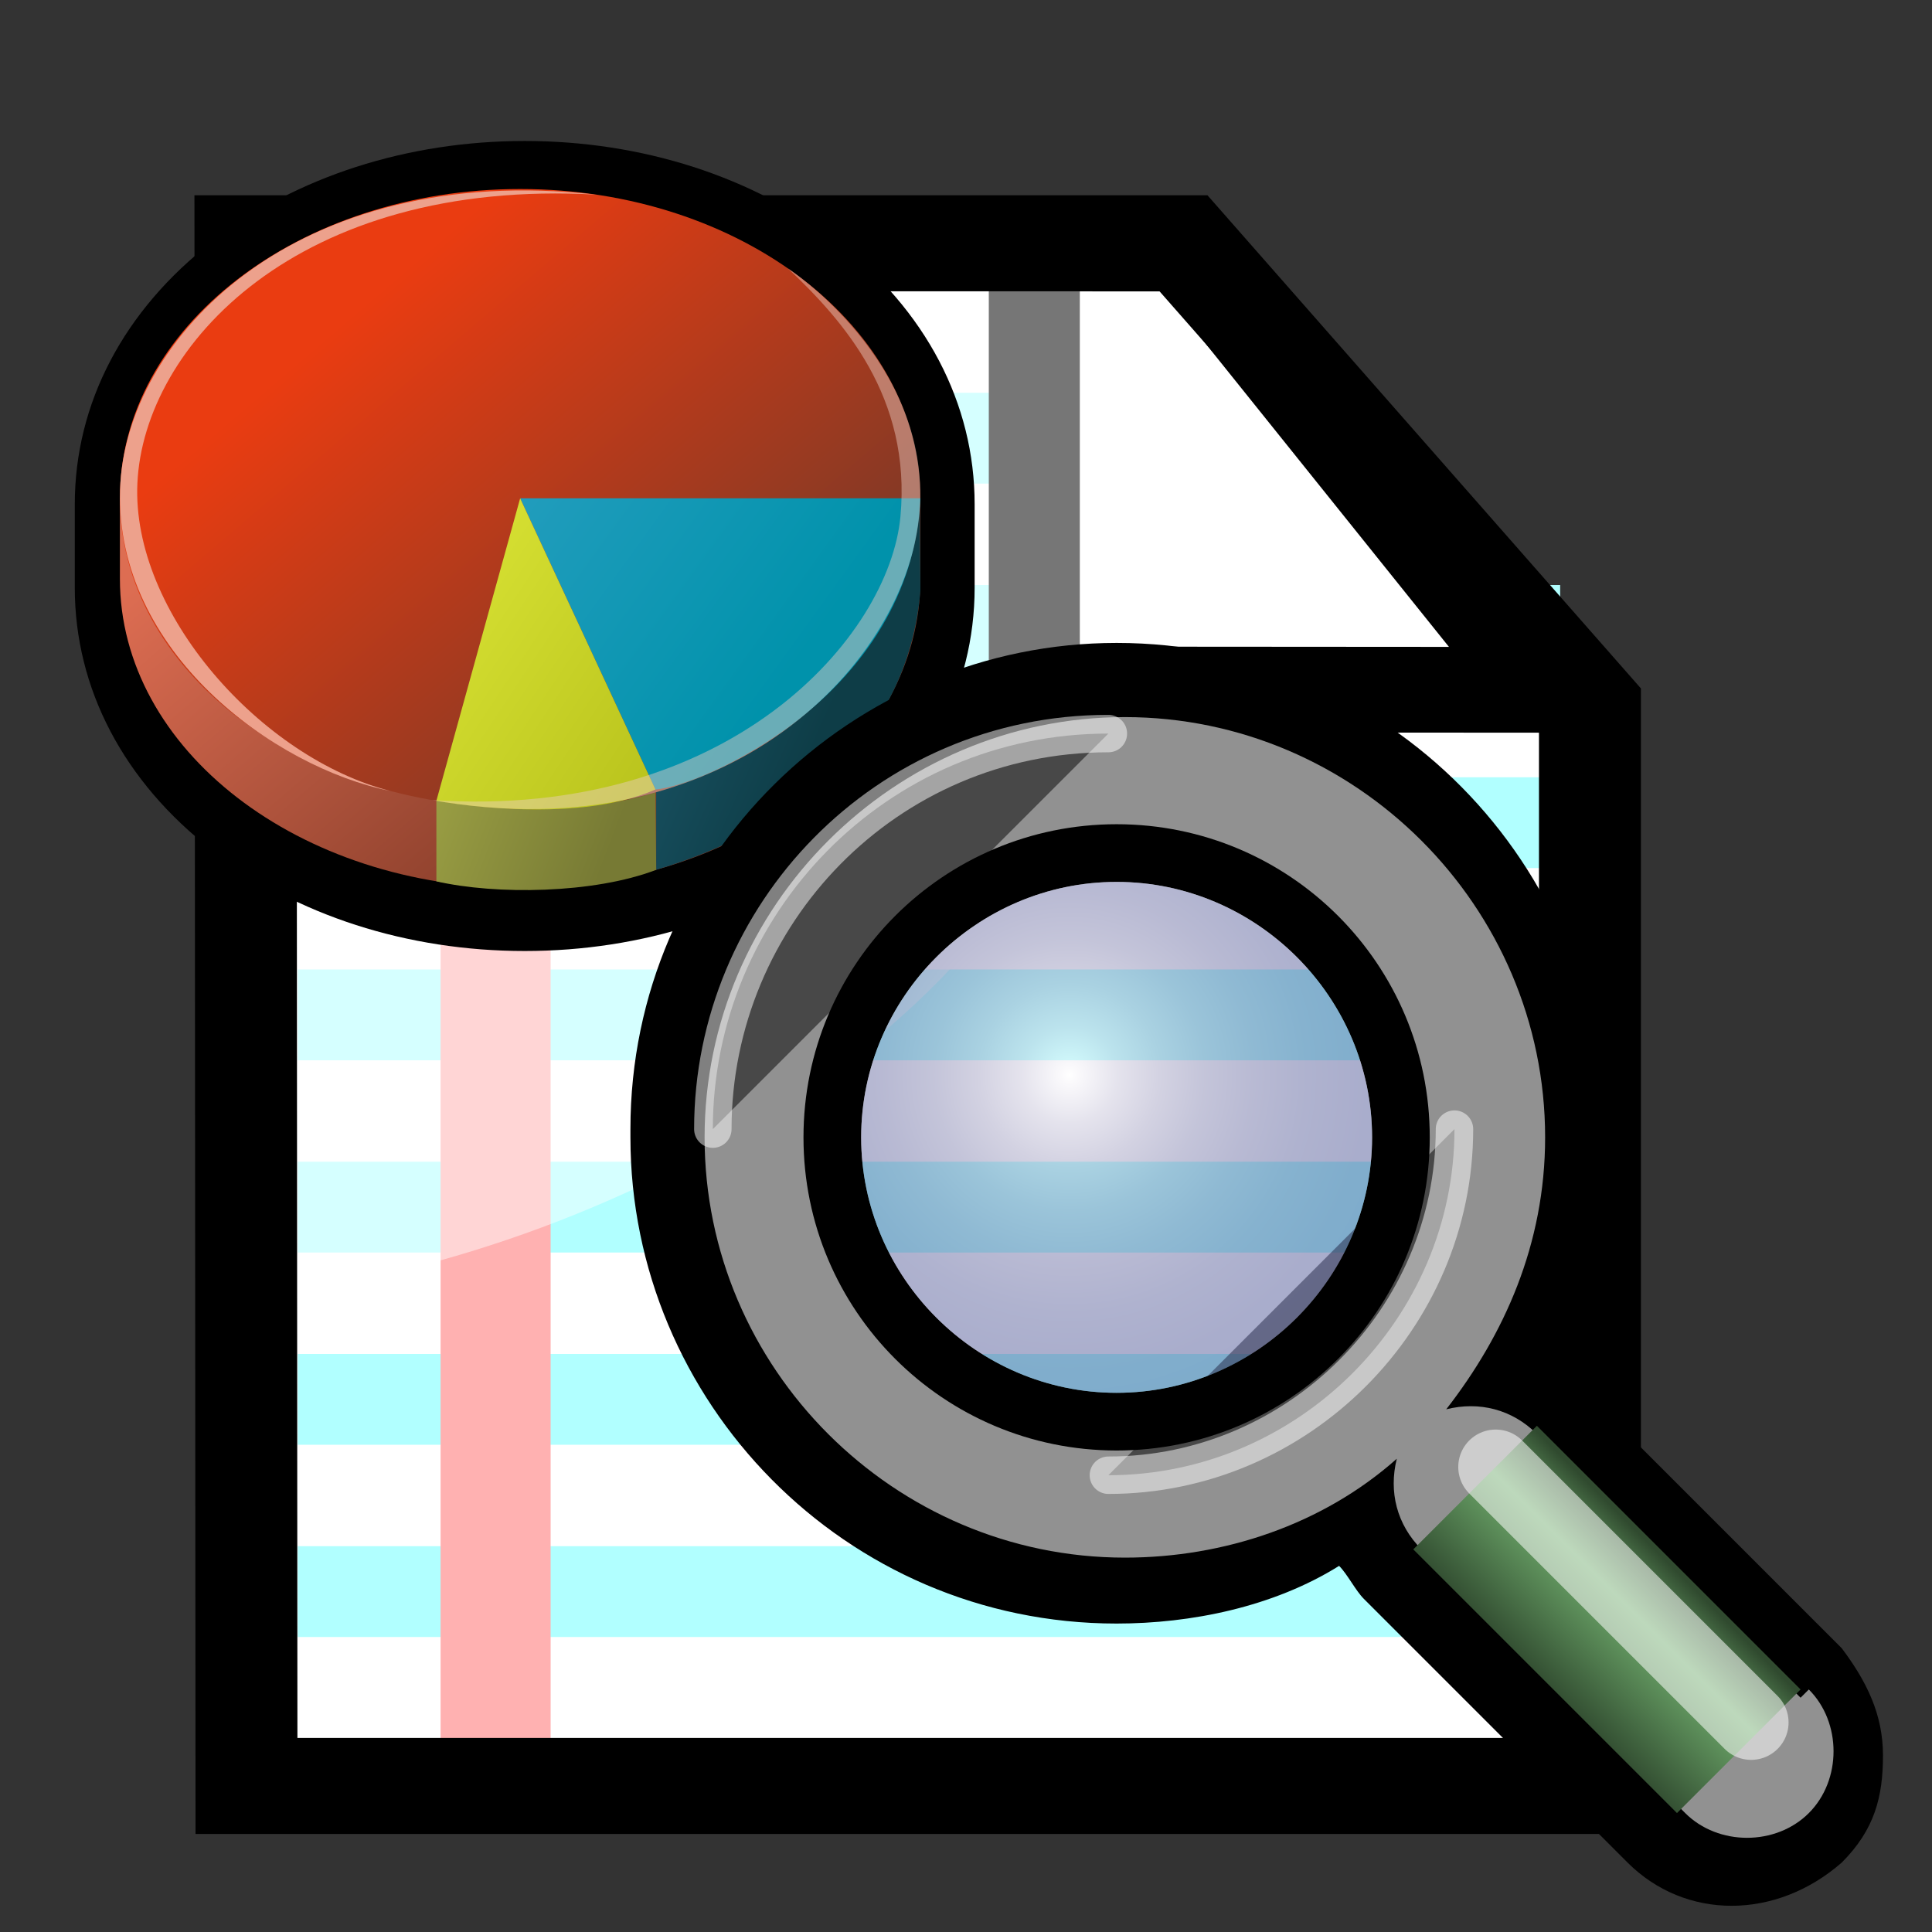 <?xml version="1.0" encoding="UTF-8" standalone="no"?>
<!-- Created with Inkscape (http://www.inkscape.org/) -->

<svg
   xmlns:dc="http://purl.org/dc/elements/1.1/"
   xmlns:cc="http://creativecommons.org/ns#"
   xmlns:rdf="http://www.w3.org/1999/02/22-rdf-syntax-ns#"
   xmlns:svg="http://www.w3.org/2000/svg"
   xmlns="http://www.w3.org/2000/svg"
   xmlns:xlink="http://www.w3.org/1999/xlink"
   xmlns:sodipodi="http://sodipodi.sourceforge.net/DTD/sodipodi-0.dtd"
   xmlns:inkscape="http://www.inkscape.org/namespaces/inkscape"
   id="svg3077"
   sodipodi:version="0.32"
   inkscape:version="0.47 r22583"
   width="400"
   height="400"
   sodipodi:docname="responses.svg"
   inkscape:export-filename="D:\web\xampp\htdocs\limesurvey_dev\images\responses.png"
   inkscape:export-xdpi="9"
   inkscape:export-ydpi="9"
   version="1.0"
   inkscape:output_extension="org.inkscape.output.svg.inkscape">
  <rect width="100%" height="100%" fill="#333333" stroke="none"/>
  <defs
     id="defs3080">
    <inkscape:perspective
       sodipodi:type="inkscape:persp3d"
       inkscape:vp_x="0 : 200 : 1"
       inkscape:vp_y="0 : 1000 : 0"
       inkscape:vp_z="400 : 200 : 1"
       inkscape:persp3d-origin="200 : 133.33333 : 1"
       id="perspective91" />
    <linearGradient
       id="linearGradient2244">
      <stop
         id="stop2246"
         offset="0"
         style="stop-color:#6fff58;stop-opacity:1;" />
      <stop
         id="stop2248"
         offset="1"
         style="stop-color:#327e29;stop-opacity:1;" />
    </linearGradient>
    <linearGradient
       inkscape:collect="always"
       xlink:href="#linearGradient2244"
       id="linearGradient2280"
       gradientUnits="userSpaceOnUse"
       gradientTransform="translate(-62.607,270.125)"
       x1="512.316"
       y1="251.871"
       x2="557.692"
       y2="357.373" />
    <linearGradient
       id="linearGradient2250">
      <stop
         style="stop-color:#ff0000;stop-opacity:1;"
         offset="0"
         id="stop2252" />
      <stop
         style="stop-color:#850000;stop-opacity:1;"
         offset="1"
         id="stop2254" />
    </linearGradient>
    <linearGradient
       inkscape:collect="always"
       xlink:href="#linearGradient2250"
       id="linearGradient2273"
       gradientUnits="userSpaceOnUse"
       gradientTransform="translate(-47.483,293.691)"
       x1="528.292"
       y1="346.532"
       x2="702.091"
       y2="432.353" />
    <linearGradient
       id="linearGradient2232">
      <stop
         style="stop-color:#0030ff;stop-opacity:1;"
         offset="0"
         id="stop2234" />
      <stop
         style="stop-color:#02116f;stop-opacity:1;"
         offset="1"
         id="stop2236" />
    </linearGradient>
    <linearGradient
       inkscape:collect="always"
       xlink:href="#linearGradient2232"
       id="linearGradient2266"
       gradientUnits="userSpaceOnUse"
       gradientTransform="translate(-81.6,294.746)"
       x1="434.732"
       y1="435.436"
       x2="551.77"
       y2="343.987" />
    <linearGradient
       id="linearGradient12256">
      <stop
         id="stop12258"
         offset="0"
         style="stop-color:#000aff;stop-opacity:0.649;" />
      <stop
         id="stop12260"
         offset="1"
         style="stop-color:#a5adff;stop-opacity:0.505;" />
    </linearGradient>
    <linearGradient
       id="linearGradient10483">
      <stop
         style="stop-color:#7f7f7f;stop-opacity:1;"
         offset="0"
         id="stop10485" />
      <stop
         style="stop-color:#afafaf;stop-opacity:1;"
         offset="1"
         id="stop10487" />
    </linearGradient>
    <linearGradient
       id="linearGradient10477">
      <stop
         id="stop10479"
         offset="0"
         style="stop-color:#ffffff;stop-opacity:1;" />
      <stop
         id="stop10481"
         offset="1"
         style="stop-color:#ffffff;stop-opacity:0;" />
    </linearGradient>
    <linearGradient
       id="linearGradient9584">
      <stop
         style="stop-color:#c4ba4b;stop-opacity:1;"
         offset="0"
         id="stop9586" />
      <stop
         style="stop-color:#cac692;stop-opacity:1;"
         offset="1"
         id="stop9588" />
    </linearGradient>
    <linearGradient
       id="linearGradient9578">
      <stop
         style="stop-color:#ffffff;stop-opacity:1;"
         offset="0"
         id="stop9580" />
      <stop
         style="stop-color:#ffffff;stop-opacity:0;"
         offset="1"
         id="stop9582" />
    </linearGradient>
    <linearGradient
       id="linearGradient3307">
      <stop
         style="stop-color:#b2510d;stop-opacity:1;"
         offset="0"
         id="stop3309" />
      <stop
         style="stop-color:#b77a16;stop-opacity:1;"
         offset="1"
         id="stop3311" />
    </linearGradient>
    <linearGradient
       inkscape:collect="always"
       xlink:href="#linearGradient9578"
       id="linearGradient11367"
       gradientUnits="userSpaceOnUse"
       gradientTransform="matrix(0.222,0,0,0.222,449.153,74.856)"
       x1="179.078"
       y1="747.36"
       x2="178.972"
       y2="825.951" />
    <linearGradient
       inkscape:collect="always"
       xlink:href="#linearGradient3307"
       id="linearGradient11370"
       gradientUnits="userSpaceOnUse"
       gradientTransform="matrix(0.222,0,0,0.222,449.153,74.856)"
       x1="282.673"
       y1="962.667"
       x2="302.773"
       y2="886.123" />
    <linearGradient
       inkscape:collect="always"
       xlink:href="#linearGradient10483"
       id="linearGradient13160"
       gradientUnits="userSpaceOnUse"
       x1="390.679"
       y1="212.266"
       x2="382.765"
       y2="216.113"
       gradientTransform="matrix(4.149,0,0,4.149,-1131.139,-619.425)" />
    <radialGradient
       gradientUnits="userSpaceOnUse"
       gradientTransform="matrix(1,0,0,0.333,0,27.917)"
       r="19.125"
       fy="41.875"
       fx="24"
       cy="41.875"
       cx="24"
       id="radialGradient7618"
       xlink:href="#linearGradient7612"
       inkscape:collect="always" />
    <linearGradient
       id="linearGradient259">
      <stop
         style="stop-color:#e0e0e0;stop-opacity:1;"
         offset="0"
         id="stop260" />
      <stop
         id="stop4886"
         offset="0.405"
         style="stop-color:#ffffff;stop-opacity:1;" />
      <stop
         id="stop4884"
         offset="0.534"
         style="stop-color:#cdcdcd;stop-opacity:1;" />
      <stop
         style="stop-color:#494949;stop-opacity:1;"
         offset="1"
         id="stop261" />
    </linearGradient>
    <linearGradient
       id="linearGradient4688">
      <stop
         style="stop-color:#666666;stop-opacity:1;"
         offset="0"
         id="stop4690" />
      <stop
         style="stop-color:#000000;stop-opacity:0;"
         offset="1"
         id="stop4692" />
    </linearGradient>
    <linearGradient
       id="linearGradient4698">
      <stop
         style="stop-color:#fffffd;stop-opacity:1;"
         offset="0"
         id="stop4700" />
      <stop
         id="stop4706"
         offset="0.5"
         style="stop-color:#bbbbb9;stop-opacity:1;" />
      <stop
         style="stop-color:#000000;stop-opacity:1;"
         offset="1"
         id="stop4702" />
    </linearGradient>
    <linearGradient
       id="linearGradient4741">
      <stop
         style="stop-color:#bebebe;stop-opacity:1;"
         offset="0"
         id="stop4743" />
      <stop
         style="stop-color:#acacac;stop-opacity:1;"
         offset="1"
         id="stop4745" />
    </linearGradient>
    <linearGradient
       id="linearGradient4762">
      <stop
         id="stop4764"
         offset="0"
         style="stop-color:#ffffff;stop-opacity:0.124;" />
      <stop
         style="stop-color:#ffffff;stop-opacity:1;"
         offset="0.103"
         id="stop4768" />
      <stop
         id="stop4766"
         offset="1"
         style="stop-color:#ffffff;stop-opacity:0;" />
    </linearGradient>
    <linearGradient
       id="linearGradient7612"
       inkscape:collect="always">
      <stop
         id="stop7614"
         offset="0"
         style="stop-color:#000000;stop-opacity:1;" />
      <stop
         id="stop7616"
         offset="1"
         style="stop-color:#000000;stop-opacity:0;" />
    </linearGradient>
    <inkscape:perspective
       id="perspective2524"
       inkscape:persp3d-origin="24 : 16 : 1"
       inkscape:vp_z="48 : 24 : 1"
       inkscape:vp_y="0 : 1000 : 0"
       inkscape:vp_x="0 : 24 : 1"
       sodipodi:type="inkscape:persp3d" />
    <inkscape:perspective
       id="perspective3542"
       inkscape:persp3d-origin="24 : 16 : 1"
       inkscape:vp_z="48 : 24 : 1"
       inkscape:vp_y="0 : 1000 : 0"
       inkscape:vp_x="0 : 24 : 1"
       sodipodi:type="inkscape:persp3d" />
    <linearGradient
       y2="5.164"
       x2="4.101"
       y1="20.004"
       x1="18.599"
       gradientUnits="userSpaceOnUse"
       id="aigrd1">
      <stop
         id="stop8"
         style="stop-color:#E4E4E4"
         offset="0" />
      <stop
         id="stop10"
         style="stop-color:#FEFEFE"
         offset="1" />
    </linearGradient>
    <linearGradient
       y2="19.925"
       x2="18.545"
       y1="4.874"
       x1="3.874"
       gradientUnits="userSpaceOnUse"
       id="aigrd2">
      <stop
         id="stop15"
         style="stop-color:#c9c9c9;stop-opacity:1;"
         offset="0" />
      <stop
         id="stop17"
         style="stop-color:#eeeeee;stop-opacity:1;"
         offset="1" />
    </linearGradient>
    <linearGradient
       y2="16.974"
       x2="15.438"
       y1="15.441"
       x1="16.971"
       gradientUnits="userSpaceOnUse"
       id="aigrd3">
      <stop
         id="stop26"
         style="stop-color:#304A2F"
         offset="0" />
      <stop
         id="stop28"
         style="stop-color:#6FAB6C"
         offset="0.332" />
      <stop
         id="stop30"
         style="stop-color:#304A2F"
         offset="1" />
    </linearGradient>
    <radialGradient
       gradientTransform="matrix(2.01,0,0,2.01,-9.825,-9.638)"
       gradientUnits="userSpaceOnUse"
       fy="9.542"
       fx="9.727"
       r="4.049"
       cy="9.542"
       cx="9.727"
       id="aigrd4">
      <stop
         id="stop41"
         style="stop-color:#ffffff;stop-opacity:1;"
         offset="0" />
      <stop
         id="stop43"
         style="stop-color:#F5F3F8"
         offset="1.256170e-002" />
      <stop
         id="stop45"
         style="stop-color:#C7C4D9"
         offset="7.182755e-002" />
      <stop
         id="stop47"
         style="stop-color:#A19FC1"
         offset="0.136" />
      <stop
         id="stop49"
         style="stop-color:#8182AF"
         offset="0.203" />
      <stop
         id="stop51"
         style="stop-color:#696CA2"
         offset="0.276" />
      <stop
         id="stop53"
         style="stop-color:#555C99"
         offset="0.355" />
      <stop
         id="stop55"
         style="stop-color:#495193"
         offset="0.444" />
      <stop
         id="stop57"
         style="stop-color:#424C8F"
         offset="0.552" />
      <stop
         id="stop59"
         style="stop-color:#3F4A8E"
         offset="0.73" />
      <stop
         id="stop61"
         style="stop-color:#3A4A92"
         offset="0.839" />
      <stop
         id="stop63"
         style="stop-color:#2C499E"
         offset="0.997" />
      <stop
         id="stop65"
         style="stop-color:#2C499E"
         offset="1" />
    </radialGradient>
    <linearGradient
       y2="2.366"
       x2="48.733"
       y1="0.812"
       x1="48.499"
       gradientTransform="matrix(7.747,7.935,-5.73,5.654,-19.667,-261.311)"
       gradientUnits="userSpaceOnUse"
       id="linearGradient3803"
       xlink:href="#linearGradient3235"
       inkscape:collect="always" />
    <linearGradient
       y2="938.793"
       x2="383.51"
       y1="880.098"
       x1="301.051"
       gradientTransform="matrix(1.154,0,0,1.154,-100.488,-801.381)"
       gradientUnits="userSpaceOnUse"
       id="linearGradient1932"
       xlink:href="#linearGradient17267"
       inkscape:collect="always" />
    <linearGradient
       y2="1022.327"
       x2="297.127"
       y1="938.761"
       x1="250.024"
       gradientTransform="matrix(1.154,0,0,1.154,-100.488,-801.381)"
       gradientUnits="userSpaceOnUse"
       id="linearGradient1930"
       xlink:href="#linearGradient17275"
       inkscape:collect="always" />
    <linearGradient
       gradientUnits="userSpaceOnUse"
       y2="928.008"
       x2="365.602"
       y1="928.008"
       x1="262.135"
       id="linearGradient3313"
       xlink:href="#linearGradient3307"
       inkscape:collect="always" />
    <linearGradient
       gradientTransform="matrix(1.154,0,0,1.154,-100.488,-801.381)"
       gradientUnits="userSpaceOnUse"
       y2="1022.327"
       x2="297.127"
       y1="938.761"
       x1="250.024"
       id="linearGradient17281"
       xlink:href="#linearGradient17275"
       inkscape:collect="always" />
    <linearGradient
       gradientTransform="matrix(1.154,0,0,1.154,-100.488,-801.381)"
       gradientUnits="userSpaceOnUse"
       y2="938.793"
       x2="383.51"
       y1="880.098"
       x1="301.051"
       id="linearGradient17273"
       xlink:href="#linearGradient17267"
       inkscape:collect="always" />
    <linearGradient
       id="linearGradient3921">
      <stop
         id="stop3923"
         offset="0"
         style="stop-color:#0030ff;stop-opacity:1;" />
      <stop
         id="stop3925"
         offset="1"
         style="stop-color:#02116f;stop-opacity:1;" />
    </linearGradient>
    <linearGradient
       id="linearGradient3915">
      <stop
         style="stop-color:#6fff58;stop-opacity:1;"
         offset="0"
         id="stop3917" />
      <stop
         style="stop-color:#327e29;stop-opacity:1;"
         offset="1"
         id="stop3919" />
    </linearGradient>
    <linearGradient
       id="linearGradient3909">
      <stop
         id="stop3911"
         offset="0"
         style="stop-color:#ff0000;stop-opacity:1;" />
      <stop
         id="stop3913"
         offset="1"
         style="stop-color:#850000;stop-opacity:1;" />
    </linearGradient>
    <linearGradient
       id="linearGradient3903">
      <stop
         id="stop3905"
         offset="0"
         style="stop-color:#ffffff;stop-opacity:1;" />
      <stop
         id="stop3907"
         offset="1"
         style="stop-color:#d3d3d3;stop-opacity:1;" />
    </linearGradient>
    <linearGradient
       id="linearGradient17267">
      <stop
         id="stop17269"
         offset="0"
         style="stop-color:#ffeb00;stop-opacity:1;" />
      <stop
         id="stop17271"
         offset="1"
         style="stop-color:#e3ad1a;stop-opacity:1;" />
    </linearGradient>
    <linearGradient
       id="linearGradient17275">
      <stop
         id="stop17277"
         offset="0"
         style="stop-color:#ffb300;stop-opacity:1;" />
      <stop
         id="stop17279"
         offset="1"
         style="stop-color:#978b71;stop-opacity:1;" />
    </linearGradient>
    <linearGradient
       id="linearGradient3891">
      <stop
         id="stop3893"
         offset="0"
         style="stop-color:#b2b10d;stop-opacity:1;" />
      <stop
         id="stop3895"
         offset="1"
         style="stop-color:#b77a16;stop-opacity:1;" />
    </linearGradient>
    <inkscape:perspective
       id="perspective2869"
       inkscape:persp3d-origin="200 : 133.33333 : 1"
       inkscape:vp_z="400 : 200 : 1"
       inkscape:vp_y="0 : 1000 : 0"
       inkscape:vp_x="0 : 200 : 1"
       sodipodi:type="inkscape:persp3d" />
    <radialGradient
       r="3.407"
       fy="120.642"
       fx="42.618"
       cy="120.642"
       cx="42.618"
       gradientTransform="matrix(1.909,1.839,-8.622,7.577,995.852,-885.361)"
       gradientUnits="userSpaceOnUse"
       id="radialGradient2695"
       xlink:href="#linearGradient2257"
       inkscape:collect="always" />
    <linearGradient
       id="linearGradient2257">
      <stop
         id="stop2259"
         offset="0"
         style="stop-color:#b4942a;stop-opacity:1" />
      <stop
         id="stop2261"
         offset="1"
         style="stop-color:#e4dcc9;stop-opacity:1" />
    </linearGradient>
    <linearGradient
       y2="77.047"
       x2="81.453"
       y1="72.804"
       x1="75.848"
       gradientTransform="matrix(0.999,0,0,1,-13.86,-3.995)"
       gradientUnits="userSpaceOnUse"
       id="linearGradient3884"
       xlink:href="#linearGradient2598"
       inkscape:collect="always" />
    <linearGradient
       id="linearGradient2598">
      <stop
         id="stop2600"
         offset="0"
         style="stop-color:#252525;stop-opacity:1" />
      <stop
         id="stop2606"
         offset="0.294"
         style="stop-color:#252525;stop-opacity:1" />
      <stop
         id="stop2608"
         offset="0.454"
         style="stop-color:#252525;stop-opacity:1" />
      <stop
         id="stop2602"
         offset="1"
         style="stop-color:black;stop-opacity:1" />
    </linearGradient>
    <linearGradient
       y2="87.155"
       x2="80.58"
       y1="83.326"
       x1="76.709"
       gradientTransform="matrix(0.999,0,0,1,-13.86,-3.995)"
       gradientUnits="userSpaceOnUse"
       id="linearGradient3877"
       xlink:href="#linearGradient7364"
       inkscape:collect="always" />
    <linearGradient
       id="linearGradient7364">
      <stop
         id="stop7366"
         offset="0"
         style="stop-color:#d4a100;stop-opacity:0.976" />
      <stop
         id="stop7368"
         offset="1"
         style="stop-color:#ffc712;stop-opacity:1" />
    </linearGradient>
    <linearGradient
       y2="57.384"
       x2="14.494"
       y1="57.384"
       x1="11.326"
       gradientTransform="matrix(1.288,1.174,-0.547,0.621,67.686,23.894)"
       gradientUnits="userSpaceOnUse"
       id="linearGradient2683"
       xlink:href="#linearGradient3058"
       inkscape:collect="always" />
    <linearGradient
       id="linearGradient3058">
      <stop
         id="stop3060"
         offset="0"
         style="stop-color:#9a7600;stop-opacity:1" />
      <stop
         id="stop3066"
         offset="0.093"
         style="stop-color:#e3ad00;stop-opacity:1" />
      <stop
         id="stop3070"
         offset="0.504"
         style="stop-color:#ffcd2c;stop-opacity:1" />
      <stop
         id="stop3068"
         offset="0.916"
         style="stop-color:#e3ad00;stop-opacity:1" />
      <stop
         id="stop3062"
         offset="1"
         style="stop-color:#b98d00;stop-opacity:1" />
    </linearGradient>
    <linearGradient
       y2="-22.053"
       x2="100.656"
       y1="-22.56"
       x1="114.928"
       gradientTransform="matrix(0.999,0,0,0.999,-13.003,6.348)"
       gradientUnits="userSpaceOnUse"
       id="linearGradient3865"
       xlink:href="#linearGradient5826"
       inkscape:collect="always" />
    <linearGradient
       id="linearGradient5826">
      <stop
         id="stop5828"
         offset="0"
         style="stop-color:#980000;stop-opacity:1" />
      <stop
         id="stop5830"
         offset="1"
         style="stop-color:#db5c5c;stop-opacity:1" />
    </linearGradient>
    <linearGradient
       gradientTransform="matrix(0.385,-0.44,-1.735,-1.576,48.874,106.464)"
       y2="7.462"
       x2="82.173"
       y1="7.462"
       x1="-12.818"
       gradientUnits="userSpaceOnUse"
       id="linearGradient2677"
       xlink:href="#linearGradient3303"
       inkscape:collect="always" />
    <linearGradient
       id="linearGradient3303">
      <stop
         id="stop3305"
         offset="0"
         style="stop-color:white;stop-opacity:0.683" />
      <stop
         id="stop3307"
         offset="1"
         style="stop-color:white;stop-opacity:0" />
    </linearGradient>
    <radialGradient
       r="47.595"
       fy="7.462"
       fx="34.678"
       cy="7.462"
       cx="34.678"
       gradientTransform="matrix(-0.484,0.551,1.142023e-2,1.0476452e-2,71.296,57.053)"
       gradientUnits="userSpaceOnUse"
       id="radialGradient2674"
       xlink:href="#linearGradient3325"
       inkscape:collect="always" />
    <linearGradient
       id="linearGradient3325">
      <stop
         id="stop3327"
         offset="0"
         style="stop-color:white;stop-opacity:1" />
      <stop
         id="stop3329"
         offset="1"
         style="stop-color:white;stop-opacity:0" />
    </linearGradient>
    <linearGradient
       y2="107.355"
       x2="24.451"
       y1="117.839"
       x1="33.342"
       gradientTransform="matrix(0.618,0,0,0.623,10.108,43.994)"
       gradientUnits="userSpaceOnUse"
       id="linearGradient2671"
       xlink:href="#linearGradient2922"
       inkscape:collect="always" />
    <linearGradient
       id="linearGradient2922">
      <stop
         id="stop2924"
         offset="0"
         style="stop-color:black;stop-opacity:1" />
      <stop
         id="stop2926"
         offset="1"
         style="stop-color:#bdbdbd;stop-opacity:1;" />
    </linearGradient>
    <linearGradient
       y2="2.366"
       x2="48.733"
       y1="0.812"
       x1="48.499"
       gradientTransform="matrix(1.673,1.519,-1.501,1.693,4.676,-28.466)"
       gradientUnits="userSpaceOnUse"
       id="linearGradient2668"
       xlink:href="#linearGradient3235"
       inkscape:collect="always" />
    <linearGradient
       id="linearGradient3235">
      <stop
         id="stop3237"
         offset="0"
         style="stop-color:white;stop-opacity:1" />
      <stop
         id="stop3239"
         offset="1"
         style="stop-color:white;stop-opacity:0" />
    </linearGradient>
    <linearGradient
       y2="57.151"
       x2="96.58"
       y1="54.119"
       x1="92.226"
       gradientTransform="matrix(0.997,0,0,1,-13.719,-3.989)"
       gradientUnits="userSpaceOnUse"
       id="linearGradient2665"
       xlink:href="#linearGradient5433"
       inkscape:collect="always" />
    <linearGradient
       id="linearGradient5433">
      <stop
         id="stop5435"
         offset="0"
         style="stop-color:#ea3838;stop-opacity:1" />
      <stop
         id="stop5437"
         offset="1"
         style="stop-color:#c40000;stop-opacity:1" />
    </linearGradient>
    <radialGradient
       r="1.725"
       fy="2.674"
       fx="49.012"
       cy="2.674"
       cx="49.012"
       gradientTransform="matrix(2.26,0,0,0.275,-15.389,-18.966)"
       gradientUnits="userSpaceOnUse"
       id="radialGradient2662"
       xlink:href="#linearGradient3207"
       inkscape:collect="always" />
    <linearGradient
       id="linearGradient3207">
      <stop
         id="stop3209"
         offset="0"
         style="stop-color:white;stop-opacity:1" />
      <stop
         id="stop3211"
         offset="1"
         style="stop-color:white;stop-opacity:0" />
    </linearGradient>
    <radialGradient
       r="1.725"
       fy="2.674"
       fx="49.012"
       cy="2.674"
       cx="49.012"
       gradientTransform="matrix(1.551,0,0,0.187,9.568,-24.544)"
       gradientUnits="userSpaceOnUse"
       id="radialGradient2659"
       xlink:href="#linearGradient3207"
       inkscape:collect="always" />
    <radialGradient
       r="1.725"
       fy="2.674"
       fx="49.012"
       cy="2.674"
       cx="49.012"
       gradientTransform="matrix(1.55,0,0,0.188,-179.516,-17.279)"
       gradientUnits="userSpaceOnUse"
       id="radialGradient2656"
       xlink:href="#linearGradient3207"
       inkscape:collect="always" />
    <linearGradient
       inkscape:collect="always"
       xlink:href="#aigrd3"
       id="linearGradient4063"
       gradientUnits="userSpaceOnUse"
       gradientTransform="matrix(13.371,0,0,13.371,115.132,119.833)"
       x1="16.971"
       y1="15.441"
       x2="15.438"
       y2="16.974" />
    <radialGradient
       inkscape:collect="always"
       xlink:href="#aigrd4"
       id="radialGradient4065"
       gradientUnits="userSpaceOnUse"
       gradientTransform="matrix(26.876,0,0,26.876,-16.237,-9.038)"
       cx="9.727"
       cy="9.542"
       fx="9.727"
       fy="9.542"
       r="4.049" />
    <inkscape:perspective
       id="perspective2914"
       inkscape:persp3d-origin="0.5 : 0.33333333 : 1"
       inkscape:vp_z="1 : 0.5 : 1"
       inkscape:vp_y="0 : 1000 : 0"
       inkscape:vp_x="0 : 0.5 : 1"
       sodipodi:type="inkscape:persp3d" />
    <linearGradient
       inkscape:collect="always"
       xlink:href="#aigrd8"
       id="linearGradient2742"
       gradientUnits="userSpaceOnUse"
       x1="106.025"
       y1="81.176"
       x2="118.348"
       y2="98.883"
       gradientTransform="matrix(4.424,0,0,5.433,-390.341,-376.854)" />
    <linearGradient
       y2="18.537"
       x2="22.206"
       y1="15.31"
       x1="19.96"
       gradientUnits="userSpaceOnUse"
       id="aigrd8">
      <stop
         id="stop13055"
         style="stop-color:#dd6d52;stop-opacity:1;"
         offset="0" />
      <stop
         id="stop13057"
         style="stop-color:#803926"
         offset="1" />
    </linearGradient>
    <linearGradient
       inkscape:collect="always"
       xlink:href="#aigrd9"
       id="linearGradient2739"
       gradientUnits="userSpaceOnUse"
       x1="105.818"
       y1="78.108"
       x2="118.2"
       y2="95.9"
       gradientTransform="matrix(4.424,0,0,5.433,-390.341,-376.854)" />
    <linearGradient
       y2="18.017"
       x2="22.076"
       y1="14.652"
       x1="19.734"
       gradientUnits="userSpaceOnUse"
       id="aigrd9">
      <stop
         id="stop13062"
         style="stop-color:#ea3c11;stop-opacity:1;"
         offset="0" />
      <stop
         id="stop13064"
         style="stop-color:#803926"
         offset="1" />
    </linearGradient>
    <linearGradient
       inkscape:collect="always"
       xlink:href="#aigrd10"
       id="linearGradient2736"
       gradientUnits="userSpaceOnUse"
       x1="107.867"
       y1="84.758"
       x2="126.111"
       y2="94.8"
       gradientTransform="matrix(4.424,0,0,5.433,-390.341,-376.854)" />
    <linearGradient
       y2="17.762"
       x2="23.486"
       y1="16.037"
       x1="20.353"
       gradientUnits="userSpaceOnUse"
       id="aigrd10">
      <stop
         id="stop13069"
         style="stop-color:#2C7894"
         offset="0" />
      <stop
         id="stop13071"
         style="stop-color:#0E3D47"
         offset="1" />
    </linearGradient>
    <linearGradient
       inkscape:collect="always"
       xlink:href="#aigrd11"
       id="linearGradient2733"
       gradientUnits="userSpaceOnUse"
       x1="105.092"
       y1="75.11"
       x2="124.82"
       y2="92.612"
       gradientTransform="matrix(4.424,0,0,5.433,-390.341,-376.854)" />
    <linearGradient
       y2="17.34"
       x2="23.265"
       y1="14.136"
       x1="19.654"
       gradientUnits="userSpaceOnUse"
       id="aigrd11">
      <stop
         id="stop13076"
         style="stop-color:#3fa6cc;stop-opacity:1;"
         offset="0" />
      <stop
         id="stop13078"
         style="stop-color:#0092ab;stop-opacity:1;"
         offset="1" />
    </linearGradient>
    <linearGradient
       inkscape:collect="always"
       xlink:href="#aigrd12"
       id="linearGradient2730"
       gradientUnits="userSpaceOnUse"
       x1="90.831"
       y1="89.11"
       x2="115.517"
       y2="100.653"
       gradientTransform="matrix(4.424,0,0,5.433,-390.341,-376.854)" />
    <linearGradient
       y2="18.917"
       x2="21.569"
       y1="16.734"
       x1="16.9"
       gradientUnits="userSpaceOnUse"
       id="aigrd12">
      <stop
         id="stop13083"
         style="stop-color:#E8F066"
         offset="0" />
      <stop
         id="stop13085"
         style="stop-color:#777A34"
         offset="1" />
    </linearGradient>
    <linearGradient
       inkscape:collect="always"
       xlink:href="#aigrd13"
       id="linearGradient2727"
       gradientUnits="userSpaceOnUse"
       x1="97.241"
       y1="82.094"
       x2="118.302"
       y2="99.298"
       gradientTransform="matrix(4.424,0,0,5.433,-390.341,-376.854)" />
    <linearGradient
       y2="18.66"
       x2="22.096"
       y1="15.407"
       x1="18.113"
       gradientUnits="userSpaceOnUse"
       id="aigrd13">
      <stop
         id="stop13090"
         style="stop-color:#f5ff4a;stop-opacity:1;"
         offset="0" />
      <stop
         id="stop13092"
         style="stop-color:#b6c01a;stop-opacity:1;"
         offset="1" />
    </linearGradient>
    <linearGradient
       inkscape:collect="always"
       xlink:href="#aigrd8"
       id="linearGradient3084"
       gradientUnits="userSpaceOnUse"
       gradientTransform="matrix(4.424,0,0,5.433,-390.341,-376.854)"
       x1="106.025"
       y1="81.176"
       x2="118.348"
       y2="98.883" />
    <linearGradient
       inkscape:collect="always"
       xlink:href="#aigrd9"
       id="linearGradient3086"
       gradientUnits="userSpaceOnUse"
       gradientTransform="matrix(4.424,0,0,5.433,-390.341,-376.854)"
       x1="105.818"
       y1="78.108"
       x2="118.2"
       y2="95.9" />
    <linearGradient
       inkscape:collect="always"
       xlink:href="#aigrd10"
       id="linearGradient3088"
       gradientUnits="userSpaceOnUse"
       gradientTransform="matrix(4.424,0,0,5.433,-390.341,-376.854)"
       x1="107.867"
       y1="84.758"
       x2="126.111"
       y2="94.8" />
    <linearGradient
       inkscape:collect="always"
       xlink:href="#aigrd11"
       id="linearGradient3090"
       gradientUnits="userSpaceOnUse"
       gradientTransform="matrix(4.424,0,0,5.433,-390.341,-376.854)"
       x1="105.092"
       y1="75.11"
       x2="124.82"
       y2="92.612" />
    <linearGradient
       inkscape:collect="always"
       xlink:href="#aigrd12"
       id="linearGradient3092"
       gradientUnits="userSpaceOnUse"
       gradientTransform="matrix(4.424,0,0,5.433,-390.341,-376.854)"
       x1="90.831"
       y1="89.11"
       x2="115.517"
       y2="100.653" />
    <linearGradient
       inkscape:collect="always"
       xlink:href="#aigrd13"
       id="linearGradient3094"
       gradientUnits="userSpaceOnUse"
       gradientTransform="matrix(4.424,0,0,5.433,-390.341,-376.854)"
       x1="97.241"
       y1="82.094"
       x2="118.302"
       y2="99.298" />
  </defs>
  <sodipodi:namedview
     inkscape:window-height="968"
     inkscape:window-width="1280"
     inkscape:pageshadow="2"
     inkscape:pageopacity="0.0"
     borderopacity="1.0"
     bordercolor="#666666"
     pagecolor="#ffffff"
     id="base"
     showguides="true"
     inkscape:guide-bbox="true"
     inkscape:zoom="1"
     inkscape:cx="191.24012"
     inkscape:cy="195.11385"
     inkscape:window-x="0"
     inkscape:window-y="22"
     inkscape:current-layer="svg3077"
     width="400px"
     height="400px"
     showgrid="false"
     inkscape:window-maximized="0">
    <sodipodi:guide
       orientation="1,0"
       position="96.899,170.543"
       id="guide4331" />
    <sodipodi:guide
       orientation="1,0"
       position="40,398"
       id="guide7929" />
    <sodipodi:guide
       orientation="0,1"
       position="-1,360"
       id="guide7931" />
  </sodipodi:namedview>
  <g
     id="g3033"
     transform="matrix(1,0,0,0.942,-0.328,21.52)">
    <path
       sodipodi:nodetypes="cccccc"
       id="rect3309"
       d="M 47.735,31.672 L 248.831,30.831 L 327.278,127.477 L 325.685,370.351 L 47.735,370.351 L 47.735,31.672 z"
       style="fill:#ffffff;fill-opacity:1;stroke:none;stroke-width:20;stroke-linejoin:round;stroke-miterlimit:4;stroke-opacity:1" />
    <path
       sodipodi:nodetypes="ccc"
       id="path2657"
       d="M 61.98,242.465 L 323.344,242.465 L 61.98,242.465 z"
       style="fill:#b1ffff;fill-opacity:1;fill-rule:evenodd;stroke:#b1ffff;stroke-width:19.96px;stroke-linecap:butt;stroke-linejoin:miter;stroke-opacity:1" />
    <path
       style="fill:#b1ffff;fill-opacity:1;fill-rule:evenodd;stroke:#b1ffff;stroke-width:19.96px;stroke-linecap:butt;stroke-linejoin:miter;stroke-opacity:1"
       d="M 61.98,326.965 L 323.344,326.965 L 61.98,326.965 z"
       id="path2655"
       sodipodi:nodetypes="ccc" />
    <path
       sodipodi:nodetypes="ccc"
       id="path5980"
       d="M 61.98,284.715 L 323.344,284.715 L 61.98,284.715 z"
       style="fill:#b1ffff;fill-opacity:1;fill-rule:evenodd;stroke:#b1ffff;stroke-width:19.96px;stroke-linecap:butt;stroke-linejoin:miter;stroke-opacity:1" />
    <path
       style="fill:#b1ffff;fill-opacity:1;fill-rule:evenodd;stroke:#b1ffff;stroke-width:19.96px;stroke-linecap:butt;stroke-linejoin:miter;stroke-opacity:1"
       d="M 61.98,200.215 L 323.344,200.215 L 61.98,200.215 z"
       id="path2659"
       sodipodi:nodetypes="ccc" />
    <path
       id="path8703"
       d="M 322.907,367.871 L 57.491,361.083 L 51.018,35.239 L 245.225,28.451 L 329.381,130.277 L 322.907,367.871 z"
       style="fill:none;fill-opacity:1;fill-rule:evenodd;stroke:none;stroke-width:15.634px;stroke-linecap:butt;stroke-linejoin:miter;stroke-opacity:1" />
    <path
       sodipodi:nodetypes="ccc"
       id="path2661"
       d="M 61.98,157.965 L 323.344,157.965 L 61.98,157.965 z"
       style="fill:#b1ffff;fill-opacity:1;fill-rule:evenodd;stroke:#b1ffff;stroke-width:19.96px;stroke-linecap:butt;stroke-linejoin:miter;stroke-opacity:1" />
    <path
       sodipodi:nodetypes="ccc"
       id="path2665"
       d="M 61.98,73.465 L 273.344,73.465 L 61.98,73.465 z"
       style="fill:#b1ffff;fill-opacity:1;fill-rule:evenodd;stroke:#b1ffff;stroke-width:19.96px;stroke-linecap:butt;stroke-linejoin:miter;stroke-opacity:1" />
    <path
       style="fill:#b1ffff;fill-opacity:1;fill-rule:evenodd;stroke:#b1ffff;stroke-width:19.96px;stroke-linecap:butt;stroke-linejoin:miter;stroke-opacity:1"
       d="M 61.98,115.715 L 323.344,115.715 L 61.98,115.715 z"
       id="path2663"
       sodipodi:nodetypes="ccc" />
    <path
       sodipodi:nodetypes="ccc"
       id="path3594"
       d="M 102.938,362.499 L 102.938,39.086 L 102.938,362.499 z"
       style="fill:#ffb1b1;fill-opacity:1;fill-rule:evenodd;stroke:#ffb1b1;stroke-width:22.785px;stroke-linecap:butt;stroke-linejoin:miter;stroke-opacity:1" />
    <path
       sodipodi:nodetypes="ccccccc"
       id="path3596"
       d="M 215.181,31.139 L 221.655,65.081 L 221.655,134.662 L 324.05,131.942 L 328.796,128.957 L 250.786,31.139 L 215.181,31.139 z"
       style="fill:#ffffff;fill-opacity:1;fill-rule:evenodd;stroke:none;stroke-width:15.634px;stroke-linecap:butt;stroke-linejoin:miter;stroke-opacity:1" />
    <path
       sodipodi:nodetypes="ccccc"
       id="path4216"
       d="M 214.471,31.775 L 214.471,128.691 L 319.263,128.768 L 245.95,31.775 L 214.471,31.775 z"
       style="fill:none;fill-opacity:0.75;fill-rule:evenodd;stroke:#000000;stroke-width:18.847px;stroke-linecap:butt;stroke-linejoin:miter;stroke-opacity:1" />
    <path
       sodipodi:nodetypes="cssccc"
       id="path3886"
       d="M 225.896,34.56 C 226.345,41.894 233.463,103.642 232.736,111.342 C 224.006,203.816 120.486,254.661 54.406,261.855 C 46.977,262.664 56.08,260.884 48.65,260.075 L 60.268,38.985 L 225.896,34.56 z"
       style="fill:#ffffff;fill-opacity:0.463;stroke:none;stroke-width:17;stroke-linecap:butt;stroke-linejoin:round;stroke-miterlimit:17.9;stroke-dashoffset:0;stroke-opacity:1" />
    <path
       sodipodi:nodetypes="cccccc"
       id="path4212"
       d="M 329.51,369.68 L 51.358,369.68 L 51.147,30.62 L 245.353,30.62 L 329.51,132.266 L 329.51,369.68 z"
       style="fill:none;fill-opacity:1;fill-rule:evenodd;stroke:#000000;stroke-width:21.107;stroke-linecap:butt;stroke-linejoin:miter;stroke-miterlimit:4;stroke-dasharray:none;stroke-opacity:1" />
  </g>
  <g
     id="g3073"
     transform="translate(4,10)">
    <path
       id="path12957"
       d="M 40,40 C 21.608,54.214 11.485,73.521 11.485,94.385 l 0,17.319 c 0,20.847 10.122,40.159 28.515,54.374 17.372,13.424 40.329,20.819 64.641,20.819 24.304,0 47.261,-7.395 64.641,-20.819 18.383,-14.214 28.505,-33.521 28.505,-54.374 l 0,-17.319 C 197.788,73.521 187.661,54.209 169.283,40 151.907,26.587 128.95,19.187 104.641,19.187 80.329,19.187 57.372,26.587 40,40 z"
       style="fill:#000000;fill-opacity:1;fill-rule:nonzero;stroke:none" />
    <path
       id="path12964"
       d="m 183.704,93.168 c -9.499,-27.279 -41.706,-47.364 -80.01,-47.364 -38.304,0 -70.511,20.085 -80.01,47.364 l -2.858,0 0,16.674 c 0,35.363 37.105,64.027 82.868,64.027 45.767,0 82.863,-28.664 82.863,-64.027 l 0,-16.674 -2.854,0 0,0 z"
       style="fill:url(#linearGradient3084);fill-rule:nonzero;stroke:none" />
    <path
       id="path12971"
       d="m 186.558,93.168 c 0,35.368 -37.096,64.032 -82.863,64.032 -45.767,0 -82.868,-28.664 -82.868,-64.032 0,-35.368 37.105,-64.032 82.868,-64.032 45.767,0 82.863,28.664 82.863,64.032 l 0,0 z"
       style="fill:url(#linearGradient3086);fill-rule:nonzero;stroke:none" />
    <path
       id="path12978"
       d="M 186.558,112.335 186.452,94.884 c -8.985,36.254 -29.19,51.613 -54.593,59.132 l 0,16.065 c 27.496,-8.084 52.103,-26.491 54.7,-57.746 l 0,0 z"
       style="fill:url(#linearGradient3088);fill-rule:nonzero;stroke:none" />
    <path
       id="path12985"
       d="m 186.558,93.168 c -1.898,40.915 -45.183,59.572 -54.854,60.283 l -28.013,-60.283 82.863,0 0.005,0 z"
       style="fill:url(#linearGradient3090);fill-rule:nonzero;stroke:none" />
    <path
       id="path12992"
       d="m 86.348,172.466 0,-16.668 c 15.595,2.374 29.903,2.793 45.356,-1.722 l 0.155,16.011 c -12.949,4.966 -33.207,5.199 -45.511,2.385 l 0,-0.006 z"
       style="fill:url(#linearGradient3092);fill-rule:nonzero;stroke:none" />
    <path
       id="path12999"
       d="m 103.69,93.173 28.013,60.278 c -17.152,7.644 -45.356,2.347 -45.356,2.347 l 17.343,-62.625 z"
       style="fill:url(#linearGradient3094);fill-rule:nonzero;stroke:none" />
    <path
       id="path13001"
       d="m 159.124,45.565 c 0,0 29.611,19.156 27.275,50.249 -2.336,31.093 -39.529,70.774 -100.949,59.833 61.783,4.113 94.676,-33.945 96.976,-58.697 2.296,-24.758 -11.874,-40.611 -23.302,-51.384 l 0,0 z"
       style="opacity:0.45;fill:#eccfc7;fill-rule:nonzero;stroke:none" />
    <path
       id="path13003"
       d="M 76.915,153.788 C 52.658,148.898 19.871,124.896 20.858,91.424 21.778,60.228 56.985,23.263 119.436,30.298 57.564,26.832 25.76,61.689 24.446,90.033 c -1.252,26.79 25.677,56.969 52.47,63.761 l 0,-0.006 z"
       style="fill:#eda18c;fill-rule:nonzero;stroke:none" />
  </g>
  <g
     id="g4054"
     transform="matrix(1.276,0,0,1.276,-91.454,-93.158)">
    <path
       style="fill:#000000;fill-rule:nonzero;stroke:none;stroke-width:0.454;stroke-linecap:round;stroke-miterlimit:4"
       d="M 173.963,257.552 C 173.963,300.339 208.727,336.44 252.851,336.44 C 264.885,336.44 278.256,333.766 288.952,327.08 C 290.289,328.417 291.626,331.092 292.963,332.429 L 335.75,375.215 C 345.11,384.575 359.817,384.575 370.514,375.215 C 375.862,369.867 377.199,364.519 377.199,357.833 C 377.199,351.148 374.525,345.799 370.514,340.451 L 327.728,297.665 C 326.39,296.328 323.716,294.99 322.379,293.653 C 327.728,282.957 331.739,269.586 331.739,256.215 C 331.739,213.429 296.975,177.327 252.851,177.327 C 210.064,177.327 173.963,212.091 173.963,256.215 L 173.963,257.552 z M 211.402,257.552 C 211.402,234.822 230.121,216.103 252.851,216.103 C 275.581,216.103 294.301,234.822 294.301,257.552 C 294.301,280.283 275.581,299.002 252.851,299.002 C 230.121,299.002 211.402,280.283 211.402,257.552 L 211.402,257.552 z"
       id="path21" />
    <path
       style="fill:#919191;fill-rule:nonzero;stroke:none;stroke-width:0.454;stroke-linecap:round;stroke-miterlimit:4"
       d="M 363.829,348.474 L 321.042,305.687 C 317.031,301.676 311.683,300.339 306.334,301.676 C 315.694,289.642 322.379,274.934 322.379,257.552 C 322.379,220.114 291.626,189.361 254.188,189.361 C 216.75,189.361 185.997,220.114 185.997,257.552 C 185.997,294.99 216.75,325.743 254.188,325.743 C 270.233,325.743 286.278,320.395 298.312,309.698 C 296.975,315.047 298.312,320.395 302.323,324.406 L 345.11,367.193 C 350.458,372.541 359.817,372.541 365.166,367.193 C 370.514,361.844 370.514,352.485 365.166,347.137 L 363.829,348.474 z M 252.851,308.361 C 224.772,308.361 202.042,285.631 202.042,257.552 C 202.042,229.474 224.772,206.743 252.851,206.743 C 280.93,206.743 303.66,229.474 303.66,257.552 C 303.66,285.631 280.93,308.361 252.851,308.361 L 252.851,308.361 z"
       id="path23" />
    <path
       style="fill:url(#linearGradient4063);fill-rule:nonzero;stroke:none;stroke-width:0.454;stroke-linecap:round;stroke-miterlimit:4"
       d="M 321.042,304.35 L 300.986,324.406 L 343.772,367.193 L 363.829,347.137 L 321.042,304.35 L 321.042,304.35 z"
       id="path32" />
    <path
       style="opacity:0.54;fill-rule:nonzero;stroke:#ffffff;stroke-width:12.147;stroke-linecap:round;stroke-miterlimit:4"
       d="M 314.357,311.035 L 355.806,352.485"
       id="path34" />
    <path
       style="opacity:0.5;fill-rule:nonzero;stroke:#ffffff;stroke-width:6.074;stroke-linecap:round;stroke-miterlimit:4"
       d="M 187.334,256.215 C 187.334,221.451 215.413,192.035 251.514,192.035"
       id="path36" />
    <path
       style="opacity:0.5;fill-rule:nonzero;stroke:#ffffff;stroke-width:6.074;stroke-linecap:round;stroke-miterlimit:4"
       d="M 307.671,256.215 C 307.671,286.968 282.267,312.372 251.514,312.372"
       id="path38" />
    <path
       style="opacity:0.47;fill:url(#radialGradient4065);fill-rule:nonzero;stroke:none;stroke-width:0.454;stroke-linecap:round;stroke-miterlimit:4"
       d="M 294.301,257.552 C 294.301,280.283 275.581,299.002 252.851,299.002 C 230.121,299.002 211.402,280.283 211.402,257.552 C 211.402,234.822 230.121,216.103 252.851,216.103 C 275.581,216.103 294.301,234.822 294.301,257.552 z"
       id="path67" />
  </g>
</svg>
